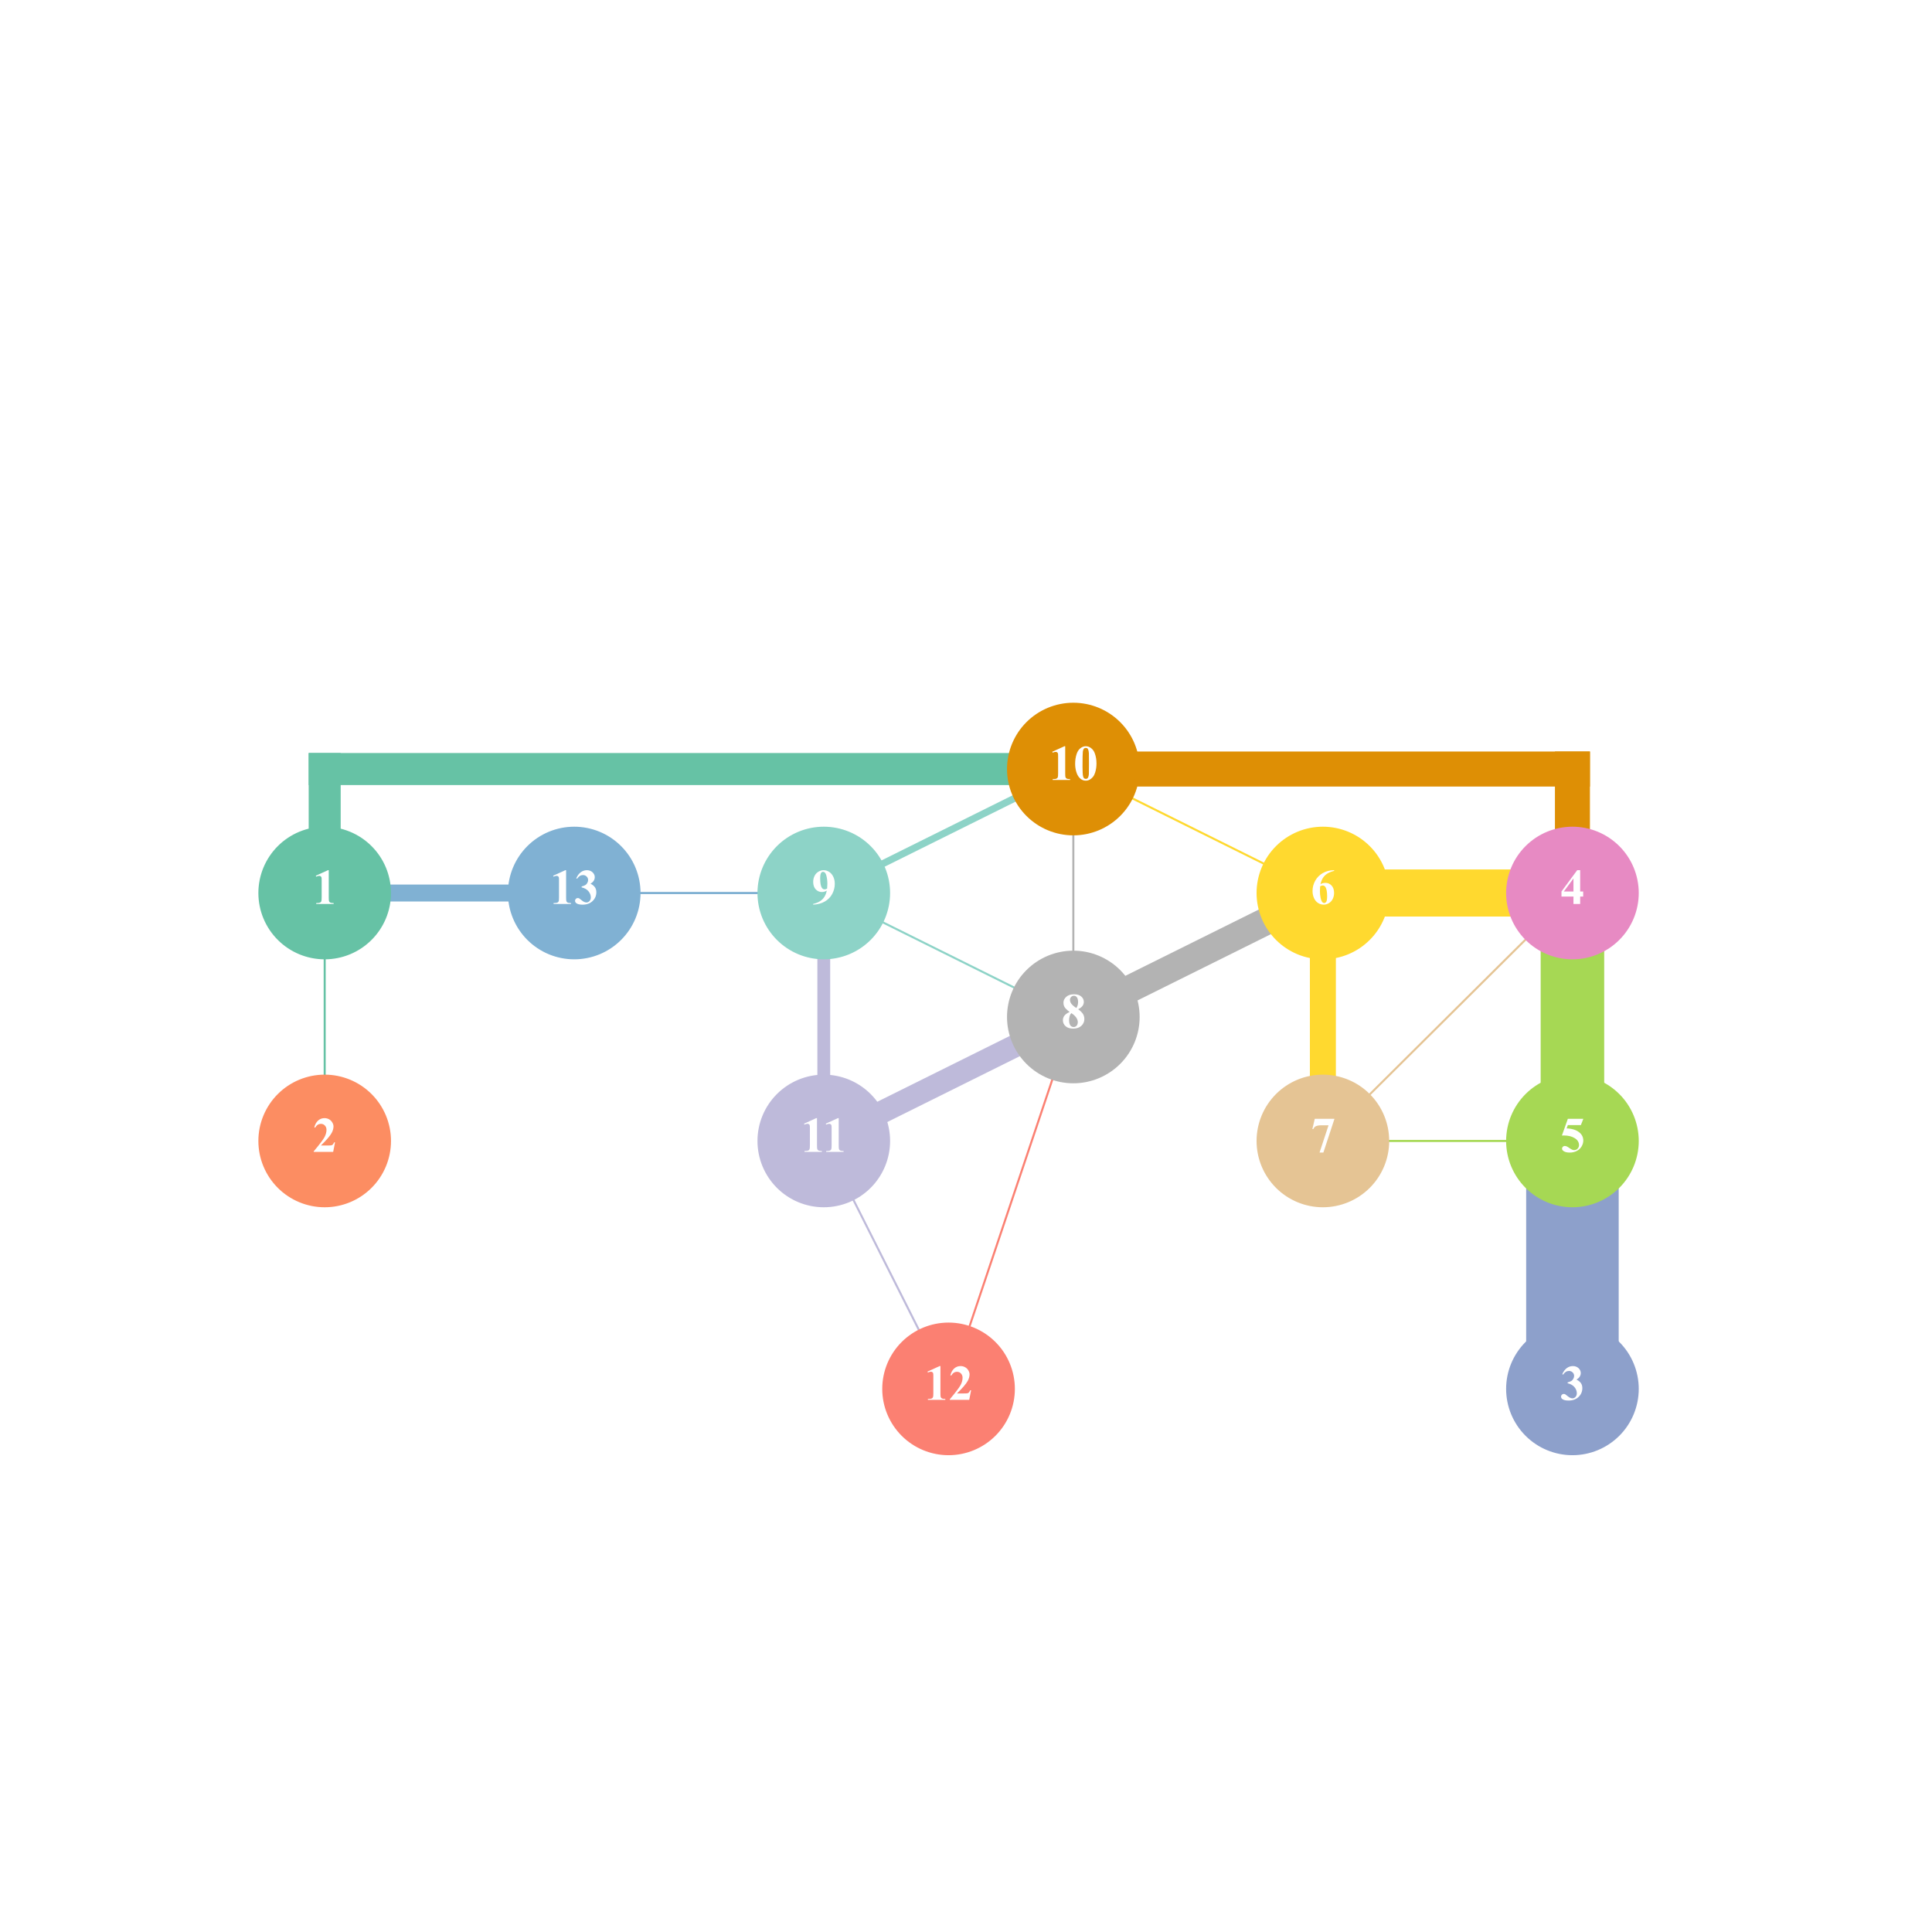 <?xml version="1.0" encoding="utf-8" standalone="no"?>
<!DOCTYPE svg PUBLIC "-//W3C//DTD SVG 1.1//EN"
  "http://www.w3.org/Graphics/SVG/1.1/DTD/svg11.dtd">
<svg xmlns:xlink="http://www.w3.org/1999/xlink" width="475.2pt" height="475.2pt" viewBox="0 0 475.2 475.2" xmlns="http://www.w3.org/2000/svg" version="1.1">
 <defs>
  <style type="text/css">*{stroke-linejoin: round; stroke-linecap: butt}</style>
 </defs>
 <g id="figure_1">
  <g id="patch_1">
   <path d="M 0 475.2 
L 475.2 475.2 
L 475.2 0 
L 0 0 
z
" style="fill: #ffffff"/>
  </g>
  <g id="axes_1">
   <g id="line2d_1">
    <path d="M 79.86 219.648 
L 79.86 280.632 
" clip-path="url(#p0116a4842b)" style="fill: none; stroke: #66c2a5; stroke-width: 0.5; stroke-linecap: square"/>
   </g>
   <g id="line2d_2">
    <path d="M 79.86 219.648 
L 79.86 189.156 
" clip-path="url(#p0116a4842b)" style="fill: none; stroke: #66c2a5; stroke-width: 7.874; stroke-linecap: square"/>
   </g>
   <g id="line2d_3">
    <path d="M 79.86 189.156 
L 264 189.156 
" clip-path="url(#p0116a4842b)" style="fill: none; stroke: #66c2a5; stroke-width: 7.874; stroke-linecap: square"/>
   </g>
   <g id="line2d_4">
    <path d="M 79.86 219.648 
L 141.24 219.648 
" clip-path="url(#p0116a4842b)" style="fill: none; stroke: #80b1d3; stroke-width: 4.172; stroke-linecap: square"/>
   </g>
   <g id="line2d_5">
    <path d="M 386.76 341.616 
L 386.76 280.632 
" clip-path="url(#p0116a4842b)" style="fill: none; stroke: #8da0cb; stroke-width: 22.76; stroke-linecap: square"/>
   </g>
   <g id="line2d_6">
    <path d="M 386.76 219.648 
L 386.76 280.632 
" clip-path="url(#p0116a4842b)" style="fill: none; stroke: #a6d854; stroke-width: 15.627; stroke-linecap: square"/>
   </g>
   <g id="line2d_7">
    <path d="M 386.76 219.648 
L 325.38 219.648 
" clip-path="url(#p0116a4842b)" style="fill: none; stroke: #ffd92f; stroke-width: 11.58; stroke-linecap: square"/>
   </g>
   <g id="line2d_8">
    <path d="M 386.76 219.648 
L 325.38 280.632 
" clip-path="url(#p0116a4842b)" style="fill: none; stroke: #e5c494; stroke-width: 0.5; stroke-linecap: square"/>
   </g>
   <g id="line2d_9">
    <path d="M 264 189.156 
L 386.76 189.156 
" clip-path="url(#p0116a4842b)" style="fill: none; stroke: #de8f05; stroke-width: 8.608; stroke-linecap: square"/>
   </g>
   <g id="line2d_10">
    <path d="M 386.76 189.156 
L 386.76 219.648 
" clip-path="url(#p0116a4842b)" style="fill: none; stroke: #de8f05; stroke-width: 8.608; stroke-linecap: square"/>
   </g>
   <g id="line2d_11">
    <path d="M 386.76 280.632 
L 325.38 280.632 
" clip-path="url(#p0116a4842b)" style="fill: none; stroke: #a6d854; stroke-width: 0.5; stroke-linecap: square"/>
   </g>
   <g id="line2d_12">
    <path d="M 325.38 219.648 
L 325.38 280.632 
" clip-path="url(#p0116a4842b)" style="fill: none; stroke: #ffd92f; stroke-width: 6.393; stroke-linecap: square"/>
   </g>
   <g id="line2d_13">
    <path d="M 325.38 219.648 
L 264 250.14 
" clip-path="url(#p0116a4842b)" style="fill: none; stroke: #b3b3b3; stroke-width: 6.751; stroke-linecap: square"/>
   </g>
   <g id="line2d_14">
    <path d="M 325.38 219.648 
L 264 189.156 
" clip-path="url(#p0116a4842b)" style="fill: none; stroke: #ffd92f; stroke-width: 0.5; stroke-linecap: square"/>
   </g>
   <g id="line2d_15">
    <path d="M 264 250.14 
L 202.62 219.648 
" clip-path="url(#p0116a4842b)" style="fill: none; stroke: #8dd3c7; stroke-width: 0.5; stroke-linecap: square"/>
   </g>
   <g id="line2d_16">
    <path d="M 264 250.14 
L 264 189.156 
" clip-path="url(#p0116a4842b)" style="fill: none; stroke: #b3b3b3; stroke-width: 0.5; stroke-linecap: square"/>
   </g>
   <g id="line2d_17">
    <path d="M 264 250.14 
L 202.62 280.632 
" clip-path="url(#p0116a4842b)" style="fill: none; stroke: #bebada; stroke-width: 5.56; stroke-linecap: square"/>
   </g>
   <g id="line2d_18">
    <path d="M 264 250.14 
L 233.31 341.616 
" clip-path="url(#p0116a4842b)" style="fill: none; stroke: #fb8072; stroke-width: 0.5; stroke-linecap: square"/>
   </g>
   <g id="line2d_19">
    <path d="M 202.62 219.648 
L 264 189.156 
" clip-path="url(#p0116a4842b)" style="fill: none; stroke: #8dd3c7; stroke-width: 1.729; stroke-linecap: square"/>
   </g>
   <g id="line2d_20">
    <path d="M 202.62 219.648 
L 202.62 280.632 
" clip-path="url(#p0116a4842b)" style="fill: none; stroke: #bebada; stroke-width: 3.152; stroke-linecap: square"/>
   </g>
   <g id="line2d_21">
    <path d="M 202.62 219.648 
L 141.24 219.648 
" clip-path="url(#p0116a4842b)" style="fill: none; stroke: #80b1d3; stroke-width: 0.539; stroke-linecap: square"/>
   </g>
   <g id="line2d_22">
    <path d="M 202.62 280.632 
L 233.31 341.616 
" clip-path="url(#p0116a4842b)" style="fill: none; stroke: #bebada; stroke-width: 0.5; stroke-linecap: square"/>
   </g>
   <g id="PathCollection_1">
    <defs>
     <path id="m48c0496aac" d="M 0 15.811 
C 4.193 15.811 8.215 14.145 11.18 11.18 
C 14.145 8.215 15.811 4.193 15.811 0 
C 15.811 -4.193 14.145 -8.215 11.18 -11.18 
C 8.215 -14.145 4.193 -15.811 0 -15.811 
C -4.193 -15.811 -8.215 -14.145 -11.18 -11.18 
C -14.145 -8.215 -15.811 -4.193 -15.811 0 
C -15.811 4.193 -14.145 8.215 -11.18 11.18 
C -8.215 14.145 -4.193 15.811 0 15.811 
z
" style="stroke: #bebada"/>
    </defs>
    <g clip-path="url(#p0116a4842b)">
     <use xlink:href="#m48c0496aac" x="202.62" y="280.632" style="fill: #bebada; stroke: #bebada"/>
    </g>
   </g>
   <g id="PathCollection_2">
    <defs>
     <path id="mf00bc0bc30" d="M 0 15.811 
C 4.193 15.811 8.215 14.145 11.18 11.18 
C 14.145 8.215 15.811 4.193 15.811 0 
C 15.811 -4.193 14.145 -8.215 11.18 -11.18 
C 8.215 -14.145 4.193 -15.811 0 -15.811 
C -4.193 -15.811 -8.215 -14.145 -11.18 -11.18 
C -14.145 -8.215 -15.811 -4.193 -15.811 0 
C -15.811 4.193 -14.145 8.215 -11.18 11.18 
C -8.215 14.145 -4.193 15.811 0 15.811 
z
" style="stroke: #8dd3c7"/>
    </defs>
    <g clip-path="url(#p0116a4842b)">
     <use xlink:href="#mf00bc0bc30" x="202.62" y="219.648" style="fill: #8dd3c7; stroke: #8dd3c7"/>
    </g>
   </g>
   <g id="PathCollection_3">
    <defs>
     <path id="mae9e7d3619" d="M 0 15.811 
C 4.193 15.811 8.215 14.145 11.18 11.18 
C 14.145 8.215 15.811 4.193 15.811 0 
C 15.811 -4.193 14.145 -8.215 11.18 -11.18 
C 8.215 -14.145 4.193 -15.811 0 -15.811 
C -4.193 -15.811 -8.215 -14.145 -11.18 -11.18 
C -14.145 -8.215 -15.811 -4.193 -15.811 0 
C -15.811 4.193 -14.145 8.215 -11.18 11.18 
C -8.215 14.145 -4.193 15.811 0 15.811 
z
" style="stroke: #fb8072"/>
    </defs>
    <g clip-path="url(#p0116a4842b)">
     <use xlink:href="#mae9e7d3619" x="233.31" y="341.616" style="fill: #fb8072; stroke: #fb8072"/>
    </g>
   </g>
   <g id="PathCollection_4">
    <defs>
     <path id="mc1c5ddc3b0" d="M 0 15.811 
C 4.193 15.811 8.215 14.145 11.18 11.18 
C 14.145 8.215 15.811 4.193 15.811 0 
C 15.811 -4.193 14.145 -8.215 11.18 -11.18 
C 8.215 -14.145 4.193 -15.811 0 -15.811 
C -4.193 -15.811 -8.215 -14.145 -11.18 -11.18 
C -14.145 -8.215 -15.811 -4.193 -15.811 0 
C -15.811 4.193 -14.145 8.215 -11.18 11.18 
C -8.215 14.145 -4.193 15.811 0 15.811 
z
" style="stroke: #b3b3b3"/>
    </defs>
    <g clip-path="url(#p0116a4842b)">
     <use xlink:href="#mc1c5ddc3b0" x="264" y="250.14" style="fill: #b3b3b3; stroke: #b3b3b3"/>
    </g>
   </g>
   <g id="PathCollection_5">
    <defs>
     <path id="m138923b220" d="M 0 15.811 
C 4.193 15.811 8.215 14.145 11.18 11.18 
C 14.145 8.215 15.811 4.193 15.811 0 
C 15.811 -4.193 14.145 -8.215 11.18 -11.18 
C 8.215 -14.145 4.193 -15.811 0 -15.811 
C -4.193 -15.811 -8.215 -14.145 -11.18 -11.18 
C -14.145 -8.215 -15.811 -4.193 -15.811 0 
C -15.811 4.193 -14.145 8.215 -11.18 11.18 
C -8.215 14.145 -4.193 15.811 0 15.811 
z
" style="stroke: #ffd92f"/>
    </defs>
    <g clip-path="url(#p0116a4842b)">
     <use xlink:href="#m138923b220" x="325.38" y="219.648" style="fill: #ffd92f; stroke: #ffd92f"/>
    </g>
   </g>
   <g id="PathCollection_6">
    <defs>
     <path id="m1edcdb1af5" d="M 0 15.811 
C 4.193 15.811 8.215 14.145 11.18 11.18 
C 14.145 8.215 15.811 4.193 15.811 0 
C 15.811 -4.193 14.145 -8.215 11.18 -11.18 
C 8.215 -14.145 4.193 -15.811 0 -15.811 
C -4.193 -15.811 -8.215 -14.145 -11.18 -11.18 
C -14.145 -8.215 -15.811 -4.193 -15.811 0 
C -15.811 4.193 -14.145 8.215 -11.18 11.18 
C -8.215 14.145 -4.193 15.811 0 15.811 
z
" style="stroke: #e5c494"/>
    </defs>
    <g clip-path="url(#p0116a4842b)">
     <use xlink:href="#m1edcdb1af5" x="325.38" y="280.632" style="fill: #e5c494; stroke: #e5c494"/>
    </g>
   </g>
   <g id="PathCollection_7">
    <defs>
     <path id="m4dd2c59b27" d="M 0 15.811 
C 4.193 15.811 8.215 14.145 11.18 11.18 
C 14.145 8.215 15.811 4.193 15.811 0 
C 15.811 -4.193 14.145 -8.215 11.18 -11.18 
C 8.215 -14.145 4.193 -15.811 0 -15.811 
C -4.193 -15.811 -8.215 -14.145 -11.18 -11.18 
C -14.145 -8.215 -15.811 -4.193 -15.811 0 
C -15.811 4.193 -14.145 8.215 -11.18 11.18 
C -8.215 14.145 -4.193 15.811 0 15.811 
z
" style="stroke: #a6d854"/>
    </defs>
    <g clip-path="url(#p0116a4842b)">
     <use xlink:href="#m4dd2c59b27" x="386.76" y="280.632" style="fill: #a6d854; stroke: #a6d854"/>
    </g>
   </g>
   <g id="PathCollection_8">
    <defs>
     <path id="m3fe8c98568" d="M 0 15.811 
C 4.193 15.811 8.215 14.145 11.18 11.18 
C 14.145 8.215 15.811 4.193 15.811 0 
C 15.811 -4.193 14.145 -8.215 11.18 -11.18 
C 8.215 -14.145 4.193 -15.811 0 -15.811 
C -4.193 -15.811 -8.215 -14.145 -11.18 -11.18 
C -14.145 -8.215 -15.811 -4.193 -15.811 0 
C -15.811 4.193 -14.145 8.215 -11.18 11.18 
C -8.215 14.145 -4.193 15.811 0 15.811 
z
" style="stroke: #e78ac3"/>
    </defs>
    <g clip-path="url(#p0116a4842b)">
     <use xlink:href="#m3fe8c98568" x="386.76" y="219.648" style="fill: #e78ac3; stroke: #e78ac3"/>
    </g>
   </g>
   <g id="PathCollection_9">
    <defs>
     <path id="m2aafddd134" d="M 0 15.811 
C 4.193 15.811 8.215 14.145 11.18 11.18 
C 14.145 8.215 15.811 4.193 15.811 0 
C 15.811 -4.193 14.145 -8.215 11.18 -11.18 
C 8.215 -14.145 4.193 -15.811 0 -15.811 
C -4.193 -15.811 -8.215 -14.145 -11.18 -11.18 
C -14.145 -8.215 -15.811 -4.193 -15.811 0 
C -15.811 4.193 -14.145 8.215 -11.18 11.18 
C -8.215 14.145 -4.193 15.811 0 15.811 
z
" style="stroke: #8da0cb"/>
    </defs>
    <g clip-path="url(#p0116a4842b)">
     <use xlink:href="#m2aafddd134" x="386.76" y="341.616" style="fill: #8da0cb; stroke: #8da0cb"/>
    </g>
   </g>
   <g id="PathCollection_10">
    <defs>
     <path id="m05b6653ba3" d="M 0 15.811 
C 4.193 15.811 8.215 14.145 11.18 11.18 
C 14.145 8.215 15.811 4.193 15.811 0 
C 15.811 -4.193 14.145 -8.215 11.18 -11.18 
C 8.215 -14.145 4.193 -15.811 0 -15.811 
C -4.193 -15.811 -8.215 -14.145 -11.18 -11.18 
C -14.145 -8.215 -15.811 -4.193 -15.811 0 
C -15.811 4.193 -14.145 8.215 -11.18 11.18 
C -8.215 14.145 -4.193 15.811 0 15.811 
z
" style="stroke: #de8f05"/>
    </defs>
    <g clip-path="url(#p0116a4842b)">
     <use xlink:href="#m05b6653ba3" x="264" y="189.156" style="fill: #de8f05; stroke: #de8f05"/>
    </g>
   </g>
   <g id="PathCollection_11">
    <defs>
     <path id="m03b09164e5" d="M 0 15.811 
C 4.193 15.811 8.215 14.145 11.18 11.18 
C 14.145 8.215 15.811 4.193 15.811 0 
C 15.811 -4.193 14.145 -8.215 11.18 -11.18 
C 8.215 -14.145 4.193 -15.811 0 -15.811 
C -4.193 -15.811 -8.215 -14.145 -11.18 -11.18 
C -14.145 -8.215 -15.811 -4.193 -15.811 0 
C -15.811 4.193 -14.145 8.215 -11.18 11.18 
C -8.215 14.145 -4.193 15.811 0 15.811 
z
" style="stroke: #80b1d3"/>
    </defs>
    <g clip-path="url(#p0116a4842b)">
     <use xlink:href="#m03b09164e5" x="141.24" y="219.648" style="fill: #80b1d3; stroke: #80b1d3"/>
    </g>
   </g>
   <g id="PathCollection_12">
    <defs>
     <path id="ma450aeb753" d="M 0 15.811 
C 4.193 15.811 8.215 14.145 11.18 11.18 
C 14.145 8.215 15.811 4.193 15.811 0 
C 15.811 -4.193 14.145 -8.215 11.18 -11.18 
C 8.215 -14.145 4.193 -15.811 0 -15.811 
C -4.193 -15.811 -8.215 -14.145 -11.18 -11.18 
C -14.145 -8.215 -15.811 -4.193 -15.811 0 
C -15.811 4.193 -14.145 8.215 -11.18 11.18 
C -8.215 14.145 -4.193 15.811 0 15.811 
z
" style="stroke: #66c2a5"/>
    </defs>
    <g clip-path="url(#p0116a4842b)">
     <use xlink:href="#ma450aeb753" x="79.86" y="219.648" style="fill: #66c2a5; stroke: #66c2a5"/>
    </g>
   </g>
   <g id="PathCollection_13">
    <defs>
     <path id="m967bfb66b7" d="M 0 15.811 
C 4.193 15.811 8.215 14.145 11.18 11.18 
C 14.145 8.215 15.811 4.193 15.811 0 
C 15.811 -4.193 14.145 -8.215 11.18 -11.18 
C 8.215 -14.145 4.193 -15.811 0 -15.811 
C -4.193 -15.811 -8.215 -14.145 -11.18 -11.18 
C -14.145 -8.215 -15.811 -4.193 -15.811 0 
C -15.811 4.193 -14.145 8.215 -11.18 11.18 
C -8.215 14.145 -4.193 15.811 0 15.811 
z
" style="stroke: #fc8d62"/>
    </defs>
    <g clip-path="url(#p0116a4842b)">
     <use xlink:href="#m967bfb66b7" x="79.86" y="280.632" style="fill: #fc8d62; stroke: #fc8d62"/>
    </g>
   </g>
   <g id="text_1">
    <!-- 11 -->
    <g style="fill: #ffffff" transform="translate(196.95 283.322) scale(0.12 -0.12)">
     <defs>
      <path id="TimesNewRomanPS-BoldMT-31" d="M 2084 4325 
L 2084 859 
Q 2084 469 2118 361 
Q 2153 253 2262 184 
Q 2372 116 2613 116 
L 2709 116 
L 2709 0 
L 478 0 
L 478 116 
L 591 116 
Q 863 116 978 178 
Q 1094 241 1134 350 
Q 1175 459 1175 859 
L 1175 3056 
Q 1175 3350 1147 3423 
Q 1119 3497 1042 3548 
Q 966 3600 866 3600 
Q 706 3600 478 3500 
L 422 3613 
L 1981 4325 
L 2084 4325 
z
" transform="scale(0.016)"/>
     </defs>
     <use xlink:href="#TimesNewRomanPS-BoldMT-31"/>
     <use xlink:href="#TimesNewRomanPS-BoldMT-31" x="44.5"/>
    </g>
   </g>
   <g id="text_2">
    <!-- 9 -->
    <g style="fill: #ffffff" transform="translate(199.62 222.338) scale(0.12 -0.12)">
     <defs>
      <path id="TimesNewRomanPS-BoldMT-39" d="M 197 -88 
L 197 0 
Q 716 119 1077 350 
Q 1438 581 1648 922 
Q 1859 1263 1944 1706 
Q 1750 1606 1614 1567 
Q 1478 1528 1328 1528 
Q 847 1528 526 1875 
Q 206 2222 206 2825 
Q 206 3244 379 3592 
Q 553 3941 875 4133 
Q 1197 4325 1544 4325 
Q 1916 4325 2247 4112 
Q 2578 3900 2775 3497 
Q 2972 3094 2972 2578 
Q 2972 1909 2651 1296 
Q 2331 684 1697 314 
Q 1063 -56 197 -88 
z
M 1991 1969 
Q 2022 2319 2022 2584 
Q 2022 3153 1891 3644 
Q 1816 3916 1669 4044 
Q 1591 4113 1466 4113 
Q 1309 4113 1222 3978 
Q 1100 3794 1100 3275 
Q 1100 2409 1306 2081 
Q 1441 1869 1669 1869 
Q 1791 1869 1991 1969 
z
" transform="scale(0.016)"/>
     </defs>
     <use xlink:href="#TimesNewRomanPS-BoldMT-39"/>
    </g>
   </g>
   <g id="text_3">
    <!-- 12 -->
    <g style="fill: #ffffff" transform="translate(227.31 344.306) scale(0.12 -0.12)">
     <defs>
      <path id="TimesNewRomanPS-BoldMT-32" d="M 2650 0 
L 156 0 
L 156 69 
Q 1303 1434 1548 1906 
Q 1794 2378 1794 2828 
Q 1794 3156 1591 3373 
Q 1388 3591 1094 3591 
Q 613 3591 347 3109 
L 231 3150 
Q 400 3750 744 4037 
Q 1088 4325 1538 4325 
Q 1859 4325 2125 4175 
Q 2391 4025 2541 3764 
Q 2691 3503 2691 3275 
Q 2691 2859 2459 2431 
Q 2144 1853 1081 819 
L 1997 819 
Q 2334 819 2436 847 
Q 2538 875 2603 942 
Q 2669 1009 2775 1225 
L 2888 1225 
L 2650 0 
z
" transform="scale(0.016)"/>
     </defs>
     <use xlink:href="#TimesNewRomanPS-BoldMT-31"/>
     <use xlink:href="#TimesNewRomanPS-BoldMT-32" x="50"/>
    </g>
   </g>
   <g id="text_4">
    <!-- 8 -->
    <g style="fill: #ffffff" transform="translate(261 252.83) scale(0.12 -0.12)">
     <defs>
      <path id="TimesNewRomanPS-BoldMT-38" d="M 2181 2394 
Q 2628 2066 2801 1783 
Q 2975 1500 2975 1134 
Q 2975 622 2589 267 
Q 2203 -88 1541 -88 
Q 913 -88 569 221 
Q 225 531 225 978 
Q 225 1319 423 1575 
Q 622 1831 1084 2044 
Q 581 2428 439 2672 
Q 297 2916 297 3238 
Q 297 3663 658 3986 
Q 1019 4309 1647 4309 
Q 2253 4309 2579 4023 
Q 2906 3738 2906 3338 
Q 2906 3038 2729 2808 
Q 2553 2578 2181 2394 
z
M 1944 2553 
Q 2059 2709 2115 2903 
Q 2172 3097 2172 3328 
Q 2172 3734 1997 3950 
Q 1866 4116 1634 4116 
Q 1425 4116 1278 3964 
Q 1131 3813 1131 3588 
Q 1131 3359 1295 3114 
Q 1459 2869 1944 2553 
z
M 1319 1894 
Q 1222 1806 1181 1734 
Q 1119 1625 1069 1415 
Q 1019 1206 1019 978 
Q 1019 684 1094 486 
Q 1169 288 1308 200 
Q 1447 113 1594 113 
Q 1822 113 1978 280 
Q 2134 447 2134 738 
Q 2134 1344 1319 1894 
z
" transform="scale(0.016)"/>
     </defs>
     <use xlink:href="#TimesNewRomanPS-BoldMT-38"/>
    </g>
   </g>
   <g id="text_5">
    <!-- 6 -->
    <g style="fill: #ffffff" transform="translate(322.38 222.338) scale(0.12 -0.12)">
     <defs>
      <path id="TimesNewRomanPS-BoldMT-36" d="M 3006 4325 
L 3006 4238 
Q 2441 4094 2098 3867 
Q 1756 3641 1557 3317 
Q 1359 2994 1250 2516 
Q 1388 2609 1478 2638 
Q 1681 2700 1888 2700 
Q 2363 2700 2680 2354 
Q 2997 2009 2997 1413 
Q 2997 994 2825 644 
Q 2653 294 2337 103 
Q 2022 -88 1663 -88 
Q 1272 -88 940 126 
Q 609 341 423 753 
Q 238 1166 238 1650 
Q 238 2363 580 2977 
Q 922 3591 1551 3955 
Q 2181 4319 3006 4325 
z
M 1209 2263 
Q 1184 1831 1184 1631 
Q 1184 1200 1267 797 
Q 1350 394 1494 231 
Q 1597 116 1738 116 
Q 1881 116 1993 283 
Q 2106 450 2106 963 
Q 2106 1825 1897 2153 
Q 1763 2366 1534 2366 
Q 1409 2366 1209 2263 
z
" transform="scale(0.016)"/>
     </defs>
     <use xlink:href="#TimesNewRomanPS-BoldMT-36"/>
    </g>
   </g>
   <g id="text_6">
    <!-- 7 -->
    <g style="fill: #ffffff" transform="translate(322.38 283.322) scale(0.12 -0.12)">
     <defs>
      <path id="TimesNewRomanPS-BoldMT-37" d="M 1134 -88 
L 2288 3409 
L 1409 3409 
Q 894 3409 634 3275 
Q 453 3181 334 2922 
L 216 2922 
L 522 4238 
L 3047 4238 
L 1625 -88 
L 1134 -88 
z
" transform="scale(0.016)"/>
     </defs>
     <use xlink:href="#TimesNewRomanPS-BoldMT-37"/>
    </g>
   </g>
   <g id="text_7">
    <!-- 5 -->
    <g style="fill: #ffffff" transform="translate(383.76 283.322) scale(0.12 -0.12)">
     <defs>
      <path id="TimesNewRomanPS-BoldMT-35" d="M 975 4238 
L 2959 4238 
L 2644 3431 
L 975 3431 
L 816 3009 
Q 1894 2969 2475 2472 
Q 2953 2063 2953 1453 
Q 2953 1063 2731 689 
Q 2509 316 2106 114 
Q 1703 -88 1222 -88 
Q 703 -88 425 106 
Q 231 244 231 419 
Q 231 553 332 656 
Q 434 759 569 759 
Q 691 759 816 709 
Q 941 659 1244 447 
Q 1434 316 1572 266 
Q 1669 228 1791 228 
Q 2047 228 2226 415 
Q 2406 603 2406 866 
Q 2406 1416 1856 1759 
Q 1306 2103 469 2103 
Q 384 2103 216 2100 
L 975 4238 
z
" transform="scale(0.016)"/>
     </defs>
     <use xlink:href="#TimesNewRomanPS-BoldMT-35"/>
    </g>
   </g>
   <g id="text_8">
    <!-- 4 -->
    <g style="fill: #ffffff" transform="translate(383.76 222.338) scale(0.12 -0.12)">
     <defs>
      <path id="TimesNewRomanPS-BoldMT-34" d="M 159 1597 
L 2172 4325 
L 2553 4325 
L 2553 1597 
L 2941 1597 
L 2941 950 
L 2553 950 
L 2553 0 
L 1694 0 
L 1694 950 
L 159 950 
L 159 1597 
z
M 463 1597 
L 1694 1597 
L 1694 3269 
L 463 1597 
z
" transform="scale(0.016)"/>
     </defs>
     <use xlink:href="#TimesNewRomanPS-BoldMT-34"/>
    </g>
   </g>
   <g id="text_9">
    <!-- 3 -->
    <g style="fill: #ffffff" transform="translate(383.76 344.306) scale(0.12 -0.12)">
     <defs>
      <path id="TimesNewRomanPS-BoldMT-33" d="M 947 2125 
L 947 2234 
Q 1303 2338 1440 2427 
Q 1578 2516 1678 2698 
Q 1778 2881 1778 3069 
Q 1778 3328 1589 3514 
Q 1400 3700 1119 3700 
Q 681 3700 375 3238 
L 259 3278 
Q 484 3800 836 4062 
Q 1188 4325 1619 4325 
Q 2059 4325 2345 4056 
Q 2631 3788 2631 3428 
Q 2631 3194 2498 2976 
Q 2366 2759 2081 2594 
Q 2447 2416 2639 2155 
Q 2831 1894 2831 1500 
Q 2831 838 2351 373 
Q 1872 -91 1066 -91 
Q 528 -91 281 88 
Q 103 213 103 409 
Q 103 553 206 654 
Q 309 756 444 756 
Q 547 756 638 713 
Q 688 688 992 439 
Q 1297 191 1563 191 
Q 1794 191 1959 373 
Q 2125 556 2125 838 
Q 2125 1266 1825 1627 
Q 1525 1988 947 2125 
z
" transform="scale(0.016)"/>
     </defs>
     <use xlink:href="#TimesNewRomanPS-BoldMT-33"/>
    </g>
   </g>
   <g id="text_10">
    <!-- 10 -->
    <g style="fill: #ffffff" transform="translate(258 191.846) scale(0.12 -0.12)">
     <defs>
      <path id="TimesNewRomanPS-BoldMT-30" d="M 2966 2119 
Q 2966 1484 2788 934 
Q 2681 597 2501 381 
Q 2322 166 2094 39 
Q 1866 -88 1597 -88 
Q 1291 -88 1044 68 
Q 797 225 606 516 
Q 469 728 366 1081 
Q 231 1559 231 2069 
Q 231 2759 425 3338 
Q 584 3816 909 4070 
Q 1234 4325 1597 4325 
Q 1966 4325 2286 4073 
Q 2606 3822 2756 3397 
Q 2966 2813 2966 2119 
z
M 2003 2125 
Q 2003 3238 1991 3422 
Q 1959 3856 1841 4009 
Q 1763 4109 1588 4109 
Q 1453 4109 1375 4034 
Q 1259 3925 1218 3648 
Q 1178 3372 1178 1719 
Q 1178 819 1241 513 
Q 1288 291 1375 216 
Q 1463 141 1606 141 
Q 1763 141 1841 241 
Q 1972 416 1991 781 
L 2003 2125 
z
" transform="scale(0.016)"/>
     </defs>
     <use xlink:href="#TimesNewRomanPS-BoldMT-31"/>
     <use xlink:href="#TimesNewRomanPS-BoldMT-30" x="50"/>
    </g>
   </g>
   <g id="text_11">
    <!-- 13 -->
    <g style="fill: #ffffff" transform="translate(135.24 222.338) scale(0.12 -0.12)">
     <use xlink:href="#TimesNewRomanPS-BoldMT-31"/>
     <use xlink:href="#TimesNewRomanPS-BoldMT-33" x="50"/>
    </g>
   </g>
   <g id="text_12">
    <!-- 1 -->
    <g style="fill: #ffffff" transform="translate(76.86 222.338) scale(0.12 -0.12)">
     <use xlink:href="#TimesNewRomanPS-BoldMT-31"/>
    </g>
   </g>
   <g id="text_13">
    <!-- 2 -->
    <g style="fill: #ffffff" transform="translate(76.86 283.322) scale(0.12 -0.12)">
     <use xlink:href="#TimesNewRomanPS-BoldMT-32"/>
    </g>
   </g>
  </g>
 </g>
 <defs>
  <clipPath id="p0116a4842b">
   <rect x="59.4" y="57.024" width="368.28" height="365.904"/>
  </clipPath>
 </defs>
</svg>
